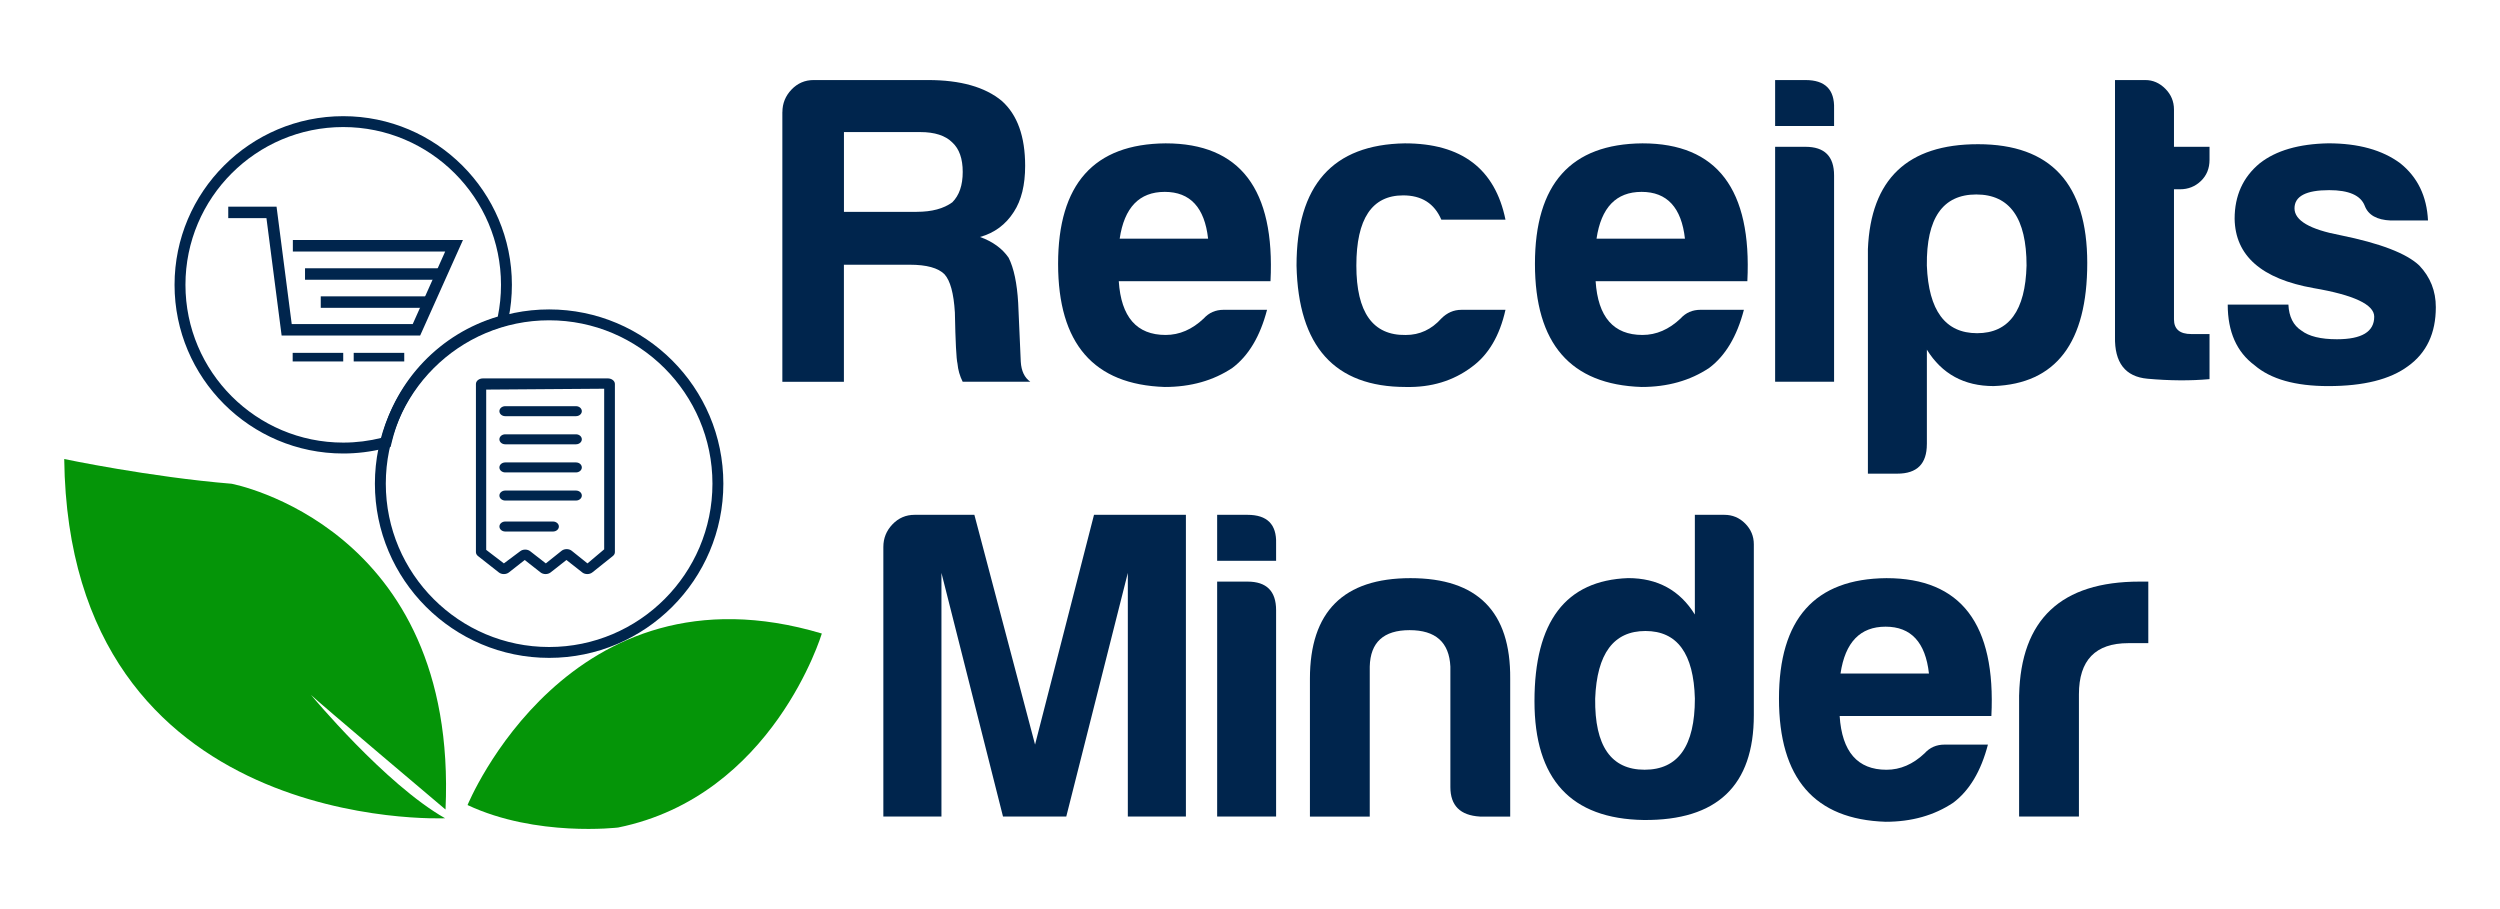 <?xml version="1.0" encoding="utf-8"?>
<!-- Generator: Adobe Illustrator 25.3.0, SVG Export Plug-In . SVG Version: 6.00 Build 0)  -->
<svg version="1.1" id="Layer_1" xmlns="http://www.w3.org/2000/svg" xmlns:xlink="http://www.w3.org/1999/xlink" x="0px" y="0px"
	 viewBox="0 0 1000 363.5" style="enable-background:new 0 0 1000 363.5;" xml:space="preserve">
<style type="text/css">
	.st0{fill-rule:evenodd;clip-rule:evenodd;fill:#00254D;}
	.st1{fill:#00254D;}
	.st2{fill-rule:evenodd;clip-rule:evenodd;}
	.st3{fill-rule:evenodd;clip-rule:evenodd;fill:#059508;}
	.st4{fill-rule:evenodd;clip-rule:evenodd;fill:#FFFFFF;}
	.st5{fill:#FFFFFF;}
</style>
<g>
	<path class="st3" d="M187.02,322.02c0,0,40.45-98.87,141.71-68.61c0,0-19.47,65.01-81.49,77.6
		C247.24,331.01,214.55,334.94,187.02,322.02z"/>
	<path class="st3" d="M124.41,277.98c2.66,2.66,52.4,44.64,53.8,45.83c5.14-113.34-85.56-130.31-85.56-130.31
		c-32.81-2.7-66.96-9.89-66.96-9.89c1.8,150.55,152.34,143.69,152.34,143.69C154.07,313.71,124.41,277.98,124.41,277.98z"/>
	<polygon class="st1" points="168.06,134.22 112.65,134.22 106.58,87.26 91.3,87.26 91.3,82.67 110.62,82.67 116.69,129.63 
		165.09,129.63 178.08,100.6 117.14,100.6 117.14,96.01 185.18,96.01 	"/>
	<rect x="122.01" y="107.31" class="st1" width="54.56" height="4.59"/>
	<rect x="128.3" y="118.54" class="st1" width="43.24" height="4.59"/>
	<rect x="117.07" y="141.14" class="st1" width="20.22" height="3.44"/>
	<rect x="141.48" y="141.14" class="st1" width="20.22" height="3.44"/>
	<path class="st1" d="M137.29,50.82c34.8,0,63.11,28.31,63.11,63.11c0,4.35-0.44,8.6-1.28,12.7c-22.86,6.74-40.71,25.26-46.48,48.51
		c-4.92,1.23-10.06,1.9-15.35,1.9c-34.8,0-63.11-28.31-63.11-63.11C74.18,79.13,102.49,50.82,137.29,50.82 M137.29,46.47
		c-37.2,0-67.47,30.26-67.47,67.47c0,37.2,30.27,67.46,67.47,67.46c5.53,0,11.05-0.68,16.41-2.03l2.54-0.64l0.63-2.54
		c5.38-21.68,22.04-39.07,43.48-45.39l2.51-0.74l0.53-2.56c0.91-4.44,1.37-9.01,1.37-13.57C204.76,76.74,174.49,46.47,137.29,46.47
		L137.29,46.47z"/>
	<path class="st1" d="M219.65,263.15c-38.42,0-69.69-31.26-69.69-69.69s31.26-69.69,69.69-69.69s69.69,31.26,69.69,69.69
		S258.08,263.15,219.65,263.15z M219.65,128.12c-36.03,0-65.33,29.31-65.33,65.34s29.31,65.34,65.33,65.34s65.33-29.31,65.33-65.34
		S255.68,128.12,219.65,128.12z"/>
	<g>
		<g>
			<g>
				<path class="st1" d="M230.39,162.47H202.1c-1.29,0-2.34,0.9-2.34,2c0,1.11,1.05,2,2.34,2h28.29c1.29,0,2.34-0.9,2.34-2
					C232.73,163.37,231.69,162.47,230.39,162.47z"/>
			</g>
		</g>
		<g>
			<g>
				<path class="st1" d="M230.39,173.72H202.1c-1.29,0-2.34,0.9-2.34,2c0,1.11,1.05,2,2.34,2h28.29c1.29,0,2.34-0.9,2.34-2
					C232.73,174.62,231.69,173.72,230.39,173.72z"/>
			</g>
		</g>
		<g>
			<g>
				<path class="st1" d="M230.39,184.97H202.1c-1.29,0-2.34,0.9-2.34,2c0,1.11,1.05,2,2.34,2h28.29c1.29,0,2.34-0.9,2.34-2
					C232.73,185.86,231.69,184.97,230.39,184.97z"/>
			</g>
		</g>
		<g>
			<g>
				<path class="st1" d="M230.39,196.22H202.1c-1.29,0-2.34,0.9-2.34,2c0,1.11,1.05,2,2.34,2h28.29c1.29,0,2.34-0.9,2.34-2
					C232.73,197.11,231.69,196.22,230.39,196.22z"/>
			</g>
		</g>
		<g>
			<g>
				<path class="st1" d="M221.21,208.61h-19.1c-1.29,0-2.34,0.9-2.34,2s1.05,2,2.34,2h19.1c1.29,0,2.34-0.9,2.34-2
					S222.5,208.61,221.21,208.61z"/>
			</g>
		</g>
		<g>
			<g>
				<path class="st1" d="M245.13,222.42c0.53-0.42,0.83-0.98,0.83-1.57v-67.26c0-1.23-1.27-2.23-2.83-2.23H193.2
					c-1.56,0-2.83,1-2.83,2.23v67.26c0,0.59,0.3,1.16,0.83,1.57l8.34,6.56c1.1,0.87,2.9,0.87,4.01,0l6.34-4.98l6.34,4.98
					c0.53,0.42,1.25,0.65,2,0.65c0.75,0,1.47-0.23,2-0.65l6.34-4.98l6.34,4.98c0.53,0.42,1.25,0.65,2,0.65c0.75,0,1.47-0.23,2-0.65
					 M234.99,225.36l-6.32-5.06c-1.1-0.87-2.9-0.87-4.01,0l-6.33,5.06l-6.25-4.87c-0.53-0.42-1.25-0.65-2-0.65
					c-0.75,0-1.47,0.23-2,0.65l-6.53,4.87l-7.07-5.41v-64.11l47.19-0.35v64.24h0"/>
			</g>
		</g>
	</g>
</g>
<g>
	<path class="st1" d="M312.96,44.85c0-3.47,1.21-6.47,3.64-9.02c2.43-2.54,5.38-3.81,8.84-3.81h45.78c12.95,0,22.77,2.77,29.48,8.32
		c6.24,5.55,9.36,14.22,9.36,26.01c0,7.63-1.5,13.76-4.51,18.38c-3.24,5.09-7.75,8.44-13.53,10.06c5.09,1.85,8.9,4.62,11.44,8.32
		c2.08,4.16,3.35,10.17,3.81,18.03l1.04,23.58c0.23,3.7,1.5,6.36,3.81,7.98h-27.05c-1.16-2.31-1.85-4.74-2.08-7.28
		c-0.46-1.85-0.81-8.67-1.04-20.46c-0.46-7.63-1.85-12.72-4.16-15.26c-2.54-2.54-7.17-3.81-13.87-3.81h-26.36v46.82h-24.62V44.85z
		 M366.71,84.73c6.01,0,10.75-1.27,14.22-3.81c2.77-2.77,4.16-6.82,4.16-12.14s-1.39-9.25-4.16-11.79
		c-2.77-2.77-7.05-4.16-12.83-4.16h-30.52v31.91H366.71z"/>
	<path class="st1" d="M506.82,123.92c-2.77,10.63-7.4,18.38-13.87,23.24c-7.63,5.09-16.65,7.63-27.05,7.63
		c-28.44-0.93-42.66-17.34-42.66-49.25c0-31.91,14.33-47.97,43-48.2c29.82,0,43.81,18.38,41.96,55.14h-60.69
		c0.93,14.33,7.17,21.5,18.73,21.5c5.55,0,10.63-2.2,15.26-6.59c2.08-2.31,4.74-3.47,7.98-3.47H506.82z M483.24,95.48
		c-1.39-12.48-7.17-18.73-17.34-18.73c-10.17,0-16.18,6.24-18.03,18.73H483.24z"/>
	<path class="st1" d="M602.19,123.92c-2.31,10.4-6.82,18.03-13.52,22.89c-7.4,5.55-16.19,8.21-26.36,7.98
		c-28.44,0-43-16.19-43.7-48.55c0-32.14,14.45-48.44,43.35-48.9c22.66,0,36.07,10.17,40.23,30.52h-25.66
		c-2.78-6.47-7.86-9.71-15.26-9.71c-12.49,0-18.73,9.36-18.73,28.09c0,18.73,6.59,27.98,19.77,27.75c5.55,0,10.29-2.2,14.22-6.59
		c2.31-2.31,4.97-3.47,7.98-3.47H602.19z"/>
	<path class="st1" d="M697.56,123.92c-2.77,10.63-7.4,18.38-13.87,23.24c-7.63,5.09-16.65,7.63-27.05,7.63
		c-28.44-0.93-42.66-17.34-42.66-49.25c0-31.91,14.33-47.97,43-48.2c29.82,0,43.81,18.38,41.96,55.14h-60.69
		c0.93,14.33,7.17,21.5,18.73,21.5c5.55,0,10.63-2.2,15.26-6.59c2.08-2.31,4.74-3.47,7.98-3.47H697.56z M673.98,95.48
		c-1.39-12.48-7.17-18.73-17.34-18.73s-16.18,6.24-18.03,18.73H673.98z"/>
	<path class="st1" d="M722.19,32.02c7.86,0,11.68,3.81,11.44,11.44v6.94h-23.58V32.02H722.19z M722.19,58.72
		c7.63,0,11.44,3.81,11.44,11.44v82.54h-23.58V58.72H722.19z"/>
	<path class="st1" d="M770.74,177.67c0,7.86-3.93,11.79-11.79,11.79h-11.79V99.64c1.16-27.97,15.84-41.96,44.04-41.96
		c29.13,0,43.7,15.84,43.7,47.51c0,31.9-12.49,48.32-37.45,49.24c-11.79,0-20.69-4.85-26.7-14.57V177.67z M810.62,106.23
		c0-18.96-6.7-28.44-20.11-28.44c-13.41,0-20,9.48-19.77,28.44c0.69,18.03,7.4,27.05,20.11,27.05
		C803.57,133.28,810.16,124.26,810.62,106.23z"/>
	<path class="st1" d="M859,151.49c-8.9-0.81-13.23-6.42-13-16.82V32.02h12.14c3,0,5.66,1.15,7.98,3.47
		c2.31,2.31,3.47,5.09,3.47,8.32v14.91h14.22v5.2c0,3.47-1.16,6.3-3.47,8.5c-2.31,2.2-5.09,3.29-8.32,3.29h-2.43v52.02
		c0,3.93,2.31,5.89,6.94,5.89h7.28v18.03C876.17,152.35,867.9,152.29,859,151.49z"/>
	<path class="st1" d="M915.36,121.83c0.23,4.86,1.97,8.32,5.2,10.4c3.01,2.31,7.75,3.47,14.22,3.47c9.94,0,14.91-3,14.91-9.02
		c0-4.86-8.09-8.67-24.28-11.44c-20.81-3.7-31.33-12.95-31.56-27.74c0-9.25,3.35-16.65,10.06-22.19c6.47-5.09,15.61-7.75,27.4-7.98
		c12.02,0,21.62,2.66,28.79,7.98c6.94,5.55,10.63,13.18,11.1,22.89h-14.91c-5.55-0.23-9.02-2.2-10.4-5.9
		c-1.62-4.16-6.36-6.24-14.22-6.24c-9.25,0-13.87,2.43-13.87,7.28c0,4.86,6.13,8.44,18.38,10.75c15.95,3.24,26.47,7.28,31.56,12.14
		c4.39,4.62,6.59,10.17,6.59,16.65c0,10.4-3.7,18.26-11.1,23.58c-7.17,5.32-17.8,7.98-31.91,7.98c-13.18,0-23-2.77-29.48-8.32
		c-7.17-5.32-10.75-13.41-10.75-24.28H915.36z"/>
</g>
<g>
	<path class="st1" d="M353.34,218.76c0-3.47,1.21-6.47,3.64-9.02c2.43-2.54,5.38-3.81,8.84-3.81h23.93l24.27,91.9l23.58-91.9h36.76
		v120.68h-23.23v-97.45l-24.62,97.45H401.2l-24.62-97.45v97.45h-23.24V218.76z"/>
	<path class="st1" d="M499,205.93c7.86,0,11.68,3.81,11.44,11.44v6.94h-23.58v-18.38H499z M499,232.64
		c7.63,0,11.44,3.81,11.44,11.44v82.54h-23.58v-93.98H499z"/>
	<path class="st1" d="M591.94,326.62c-7.86-0.46-11.79-4.39-11.79-11.79v-48.2c-0.46-9.71-5.9-14.57-16.3-14.57
		c-10.4,0-15.72,4.86-15.95,14.57v60h-23.93v-55.14c0-26.82,13.41-40.23,40.23-40.23c26.82,0,40.11,13.41,39.88,40.23v55.14H591.94z
		"/>
	<path class="st1" d="M689.74,205.93c3.24,0,6.01,1.15,8.32,3.47c2.31,2.31,3.47,5.09,3.47,8.32v12.83v55.49
		c0,28.21-14.68,42.19-44.04,41.96c-29.13-0.46-43.7-16.3-43.7-47.51c0-31.91,12.49-48.32,37.45-49.25
		c11.79,0,20.69,4.86,26.7,14.57v-39.88H689.74z M658.18,252.4c-12.72,0-19.42,9.02-20.11,27.05c-0.23,18.96,6.36,28.44,19.77,28.44
		c13.41,0,20.11-9.48,20.11-28.44C677.48,261.42,670.9,252.4,658.18,252.4z"/>
	<path class="st1" d="M795.17,297.84c-2.77,10.63-7.4,18.38-13.87,23.24c-7.63,5.09-16.65,7.63-27.05,7.63
		c-28.44-0.93-42.66-17.34-42.66-49.25c0-31.91,14.33-47.97,43-48.2c29.82,0,43.81,18.38,41.96,55.14h-60.69
		c0.93,14.33,7.17,21.5,18.73,21.5c5.55,0,10.63-2.2,15.26-6.59c2.08-2.31,4.74-3.47,7.98-3.47H795.17z M771.58,269.4
		c-1.39-12.48-7.17-18.73-17.34-18.73c-10.17,0-16.18,6.24-18.03,18.73H771.58z"/>
	<path class="st1" d="M807.65,278.07c0.69-30.29,16.76-45.43,48.2-45.43h3.47v24.62h-7.98c-13.18,0-19.77,6.82-19.77,20.46v48.9
		h-23.93V278.07z"/>
</g>
</svg>
